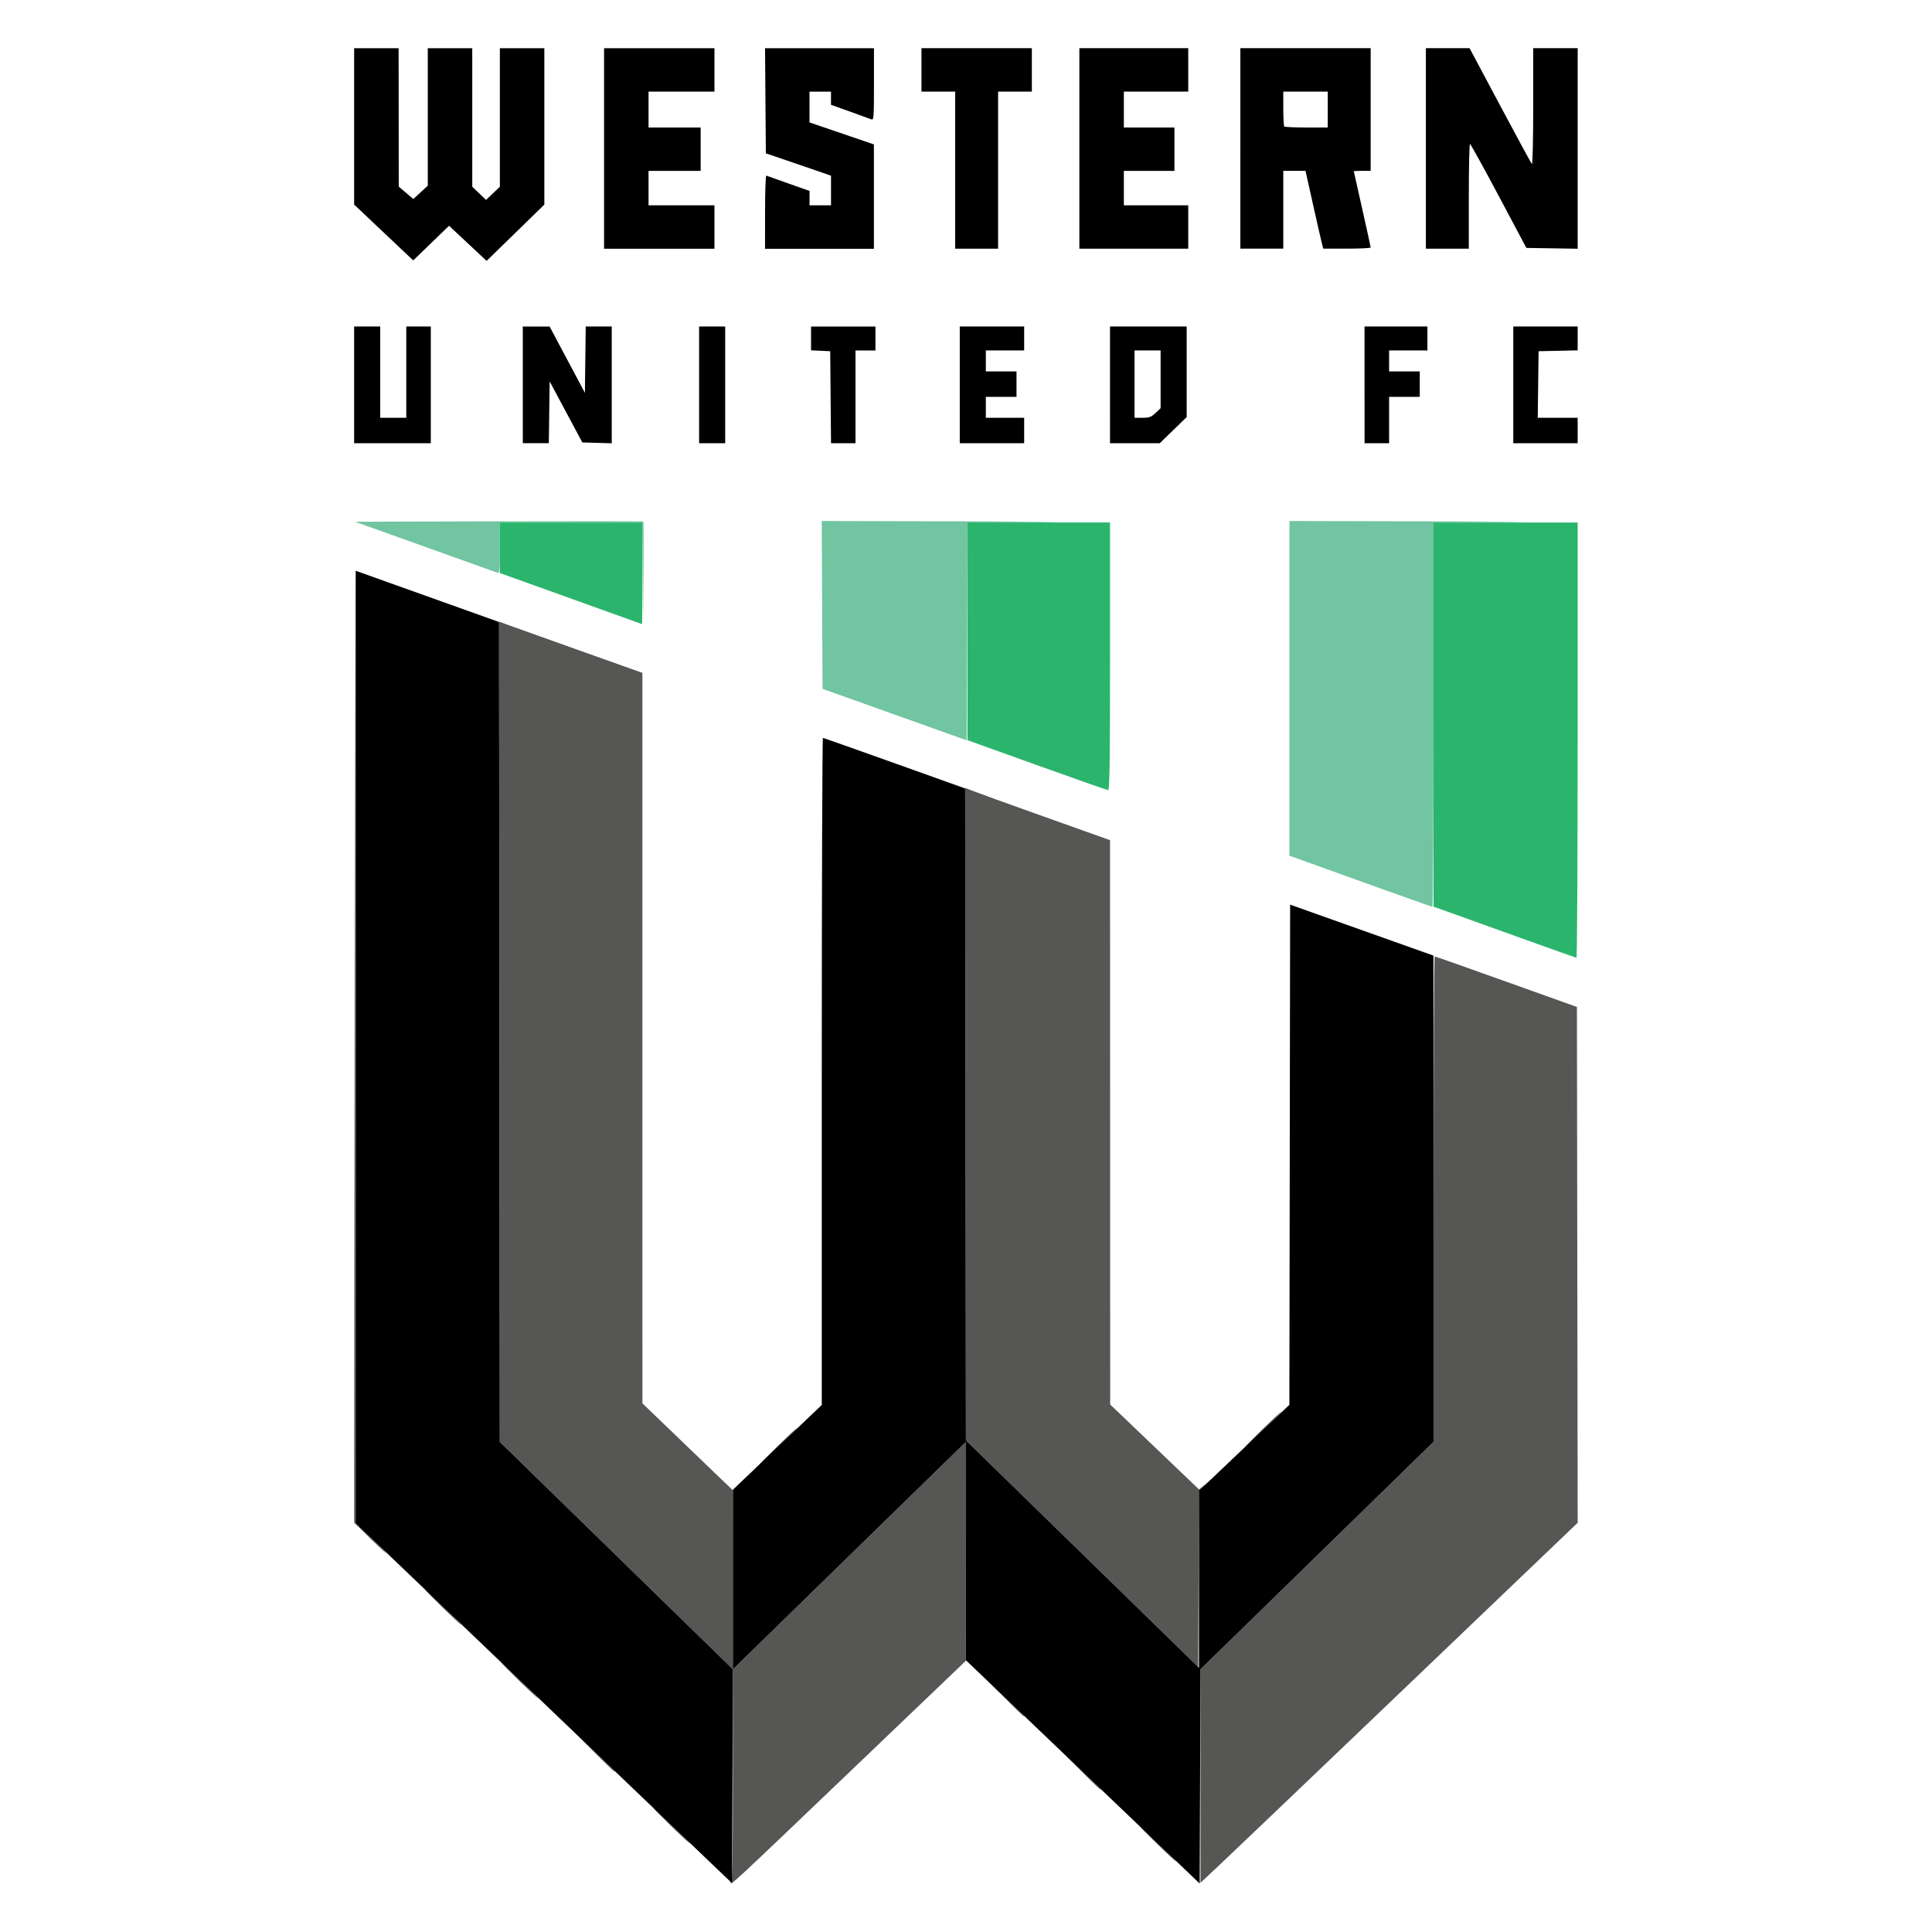 <svg height="1000" viewBox="0 0 264.583 264.583" width="1000" xmlns="http://www.w3.org/2000/svg"><g transform="translate(-41.166 -142.619)"><g transform="matrix(2.48 0 0 2.42 -53.945 -83.695)"><path d="m 113.47 143.385 l -3.916 -1.443 v -9.47 v -9.47 l 7.98 .02 c 4.389 .011 6.18 .031 3.979 .043 l -4 .023 v 10.879 c 0 5.983 -.029 10.875 -.064 10.87 c -.035 -.005 -1.826 -.658 -3.979 -1.452 z m -25.718 -9.429 l -3.979 -1.456 l -.022 -4.749 l -.022 -4.749 l 7.981 .02 c 4.389 .011 6.2 .031 4.023 .043 l -3.958 .023 l -.022 6.162 l -.022 6.162 z m -13.908 -7.97 l -.02 -2.9 h -3.937 h -3.937 v 1.448 c 0 1.345 -.011 1.444 -.148 1.39 c -.081 -.032 -1.882 -.693 -4 -1.47 l -3.852 -1.411 l 7.951 -.022 c 4.373 -.012 7.965 -.008 7.981 .008 c .016 .016 .019 1.341 .006 2.943 l -.023 2.913 z" fill="#71c5a0" stroke-width=".085"/><path d="m 122.381 146.618 c -1.63 -.601 -3.392 -1.25 -3.916 -1.442 l -.953 -.349 V 133.957 V 123.087 h 3.979 h 3.979 v 12.319 c 0 6.775 -.029 12.316 -.064 12.312 c -.035 -.004 -1.397 -.499 -3.027 -1.1 z m -26.776 -9.803 l -3.831 -1.41 l -0 -6.16 l -0 -6.16 h 3.937 h 3.937 v 7.578 c 0 6.01 -.022 7.576 -.106 7.569 c -.058 -.005 -1.83 -.643 -3.937 -1.418 z m -24.786 -9.078 c -1.63 -.601 -3.392 -1.25 -3.916 -1.442 l -.953 -.349 v -1.43 v -1.43 h 3.937 h 3.937 v 2.879 c 0 1.583 -.009 2.876 -.021 2.872 c -.012 -.004 -1.355 -.499 -2.985 -1.1 z" fill="#2bb56c" stroke-width=".085"/><path d="m 78.688 200.041 c -.041 -.066 -.029 -.082 .034 -.043 c .074 .045 .098 -1.435 .098 -5.977 v -6.038 l -6.434 -6.434 l -6.434 -6.434 l -.021 -23.209 l -.021 -23.209 l .508 .191 c .279 .105 2.06 .757 3.957 1.449 l 3.449 1.257 l .001 20.67 l .001 20.67 l 2.498 2.461 l 2.498 2.461 v 5.063 v 5.063 l 6.435 -6.434 l 6.435 -6.434 v 6.192 v 6.192 l -5.864 5.746 c -7.327 7.179 -7.059 6.924 -7.137 6.797 z m 25.955 -6.018 v -6.04 l 6.435 -6.434 l 6.435 -6.434 v -13.737 c 0 -7.556 .029 -13.736 .064 -13.735 c .035 .001 1.816 .645 3.958 1.431 l 3.895 1.429 l .021 14.594 l .021 14.594 l -9.241 9.058 c -5.083 4.982 -9.769 9.566 -10.414 10.187 l -1.173 1.129 z m -2.413 3.824 c -.557 -.559 -.994 -1.016 -.971 -1.016 c .023 0 .498 .457 1.056 1.016 c .557 .559 .994 1.016 .971 1.016 c -.023 0 -.498 -.457 -1.056 -1.016 z m -26.839 -1.016 c -.557 -.559 -.994 -1.016 -.971 -1.016 c .023 0 .498 .457 1.056 1.016 c .557 .559 .994 1.016 .971 1.016 c -.023 0 -.498 -.457 -1.056 -1.016 z m 22.647 -3.111 l -1.057 -1.079 l 1.079 1.057 c .594 .581 1.079 1.067 1.079 1.079 c 0 .061 -.12 -.054 -1.102 -1.057 z m -26.839 -1.016 l -1.057 -1.079 l 1.079 1.057 c .594 .581 1.079 1.067 1.079 1.079 c 0 .061 -.12 -.054 -1.102 -1.057 z m 22.606 -3.133 l -1.057 -1.079 l 1.079 1.057 c .594 .581 1.079 1.067 1.079 1.079 c 0 .061 -.12 -.054 -1.102 -1.057 z m -26.796 -.953 c -.557 -.559 -.994 -1.016 -.971 -1.016 c .023 0 .498 .457 1.056 1.016 c .557 .559 .994 1.016 .971 1.016 c -.023 0 -.498 -.457 -1.056 -1.016 z m 31.094 -7.175 l -6.413 -6.414 l -.021 -18.464 l -.021 -18.464 l .339 .144 c .186 .079 1.986 .746 4 1.481 l 3.662 1.337 l .004 15.968 l .004 15.968 l 2.454 2.404 l 2.454 2.404 l .23 -.202 l .23 -.202 l -.232 .258 l -.232 .258 l -.022 4.97 l -.022 4.97 l -6.413 -6.414 z m -35.327 3.027 c -.557 -.559 -.994 -1.016 -.971 -1.016 c .023 0 .498 .457 1.056 1.016 c .557 .559 .994 1.016 .971 1.016 c -.023 0 -.498 -.457 -1.056 -1.016 z m -4.002 -3.917 l -.866 -.869 l .021 -26.965 l .021 -26.965 l .021 26.965 l .021 26.965 l .866 .869 c .476 .478 .847 .869 .824 .869 c -.023 0 -.432 -.391 -.909 -.869 z m 22.502 -5.184 c .581 -.582 1.075 -1.058 1.098 -1.058 c .023 0 -.433 .476 -1.013 1.058 c -.581 .582 -1.075 1.058 -1.098 1.058 c -.023 0 .433 -.476 1.013 -1.058 z m 26.797 -.974 c .557 -.559 1.032 -1.016 1.056 -1.016 c .023 0 -.414 .457 -.971 1.016 c -.557 .559 -1.032 1.016 -1.056 1.016 c -.023 0 .414 -.457 .971 -1.016 z" fill="#565654" stroke-width=".085"/><path d="m 98.148 193.792 l -6.453 -6.316 l -.003 -6.18 l -.003 -6.18 l -6.434 6.434 l -6.434 6.434 l -.022 6.054 l -.022 6.054 L 68.385 189.903 L 57.992 179.716 V 152.766 V 125.817 l 3.069 1.124 c 1.688 .618 3.469 1.271 3.958 1.45 l .889 .327 l .021 23.198 l .021 23.198 l 6.435 6.434 l 6.435 6.434 l .001 -5.08 l .001 -5.08 l 2.454 -2.399 l 2.454 -2.399 v -18.874 c 0 -10.381 .029 -18.873 .064 -18.872 c .035 .001 1.816 .644 3.958 1.43 l 3.895 1.428 l .021 18.446 l .021 18.446 l 6.434 6.434 l 6.434 6.434 v -5.006 v -5.006 l 2.497 -2.433 l 2.497 -2.433 l .021 -14.153 l .021 -14.153 l 3.957 1.442 l 3.957 1.442 l .002 13.759 l .002 13.759 l -6.434 6.434 l -6.434 6.434 l -.022 6.063 l -.022 6.063 l -6.453 -6.316 z m -40.241 -78.495 v -3.302 h .72 h .72 v 2.582 v 2.582 h .72 h .72 v -2.582 v -2.582 h .677 h .677 v 3.302 v 3.302 h -2.117 h -2.117 z m 9.313 0 v -3.302 l .741 .001 l .741 .001 l .974 1.876 l .974 1.876 l .023 -1.878 l .023 -1.878 h .718 h .718 v 3.305 v 3.305 l -.812 -.024 l -.812 -.024 l -.902 -1.727 l -.902 -1.727 l -.023 1.748 l -.023 1.748 h -.718 h -.718 z m 9.737 0 v -3.302 h .72 h .72 v 3.302 v 3.302 h -.72 h -.72 z m 7.261 .699 l -.022 -2.603 l -.529 -.025 l -.529 -.025 v -.673 v -.673 h 1.778 h 1.778 v .677 v .677 H 86.144 H 85.593 v 2.625 v 2.625 h -.676 h -.676 z m 7.132 -.699 v -3.302 h 1.778 h 1.778 v .677 v .677 h -1.058 h -1.058 v .593 v .593 h .847 h .847 v .72 v .72 H 93.637 H 92.79 v .593 v .593 h 1.058 h 1.058 v .72 v .72 h -1.778 h -1.778 z m 8.297 0 v -3.302 h 2.117 h 2.117 v 2.563 v 2.563 l -.743 .739 l -.743 .739 h -1.374 h -1.374 z m 2.515 1.592 l .279 -.271 v -1.634 v -1.634 h -.72 h -.72 v 1.905 v 1.905 h .44 c .381 0 .478 -.037 .72 -.271 z m 11.54 -1.592 v -3.302 h 1.736 h 1.736 v .677 v .677 h -1.058 h -1.058 v .593 v .593 h .847 h .847 v .72 v .72 h -.847 h -.847 v 1.312 v 1.312 h -.677 h -.677 z m 8.213 0 v -3.302 h 1.778 h 1.778 v .675 v .675 l -1.079 .024 l -1.079 .024 l -.023 1.884 l -.023 1.884 h 1.102 h 1.102 v .72 v .72 h -1.778 h -1.778 z m -62.378 -8.623 l -1.63 -1.581 v -4.423 v -4.423 h 1.228 h 1.228 l .004 3.916 l .004 3.916 l .402 .351 l .402 .351 l .399 -.377 l .399 -.377 v -3.89 v -3.89 h 1.228 h 1.228 v 3.919 v 3.919 l .381 .374 l .381 .374 l .381 -.374 l .381 -.374 v -3.919 v -3.919 h 1.228 h 1.228 v 4.425 v 4.425 l -1.594 1.592 l -1.594 1.592 l -1.037 -.993 l -1.037 -.993 l -.989 .98 l -.989 .98 z m 12.171 -4.755 v -5.673 h 3.048 h 3.048 v 1.228 v 1.228 h -1.82 h -1.82 v 1.016 v 1.016 h 1.439 h 1.439 v 1.228 v 1.228 h -1.439 h -1.439 v .974 v .974 h 1.82 h 1.82 v 1.228 v 1.228 h -3.048 h -3.048 z m 8.89 3.591 c 0 -1.145 .032 -2.069 .071 -2.053 c .039 .015 .591 .217 1.228 .447 l 1.157 .419 v .407 v .407 h .593 h .593 v -.838 v -.838 l -.614 -.22 c -.338 -.121 -1.147 -.406 -1.799 -.633 l -1.185 -.413 l -.022 -2.974 l -.022 -2.974 h 3.007 h 3.007 v 2.041 c 0 1.909 -.01 2.037 -.148 1.983 c -.081 -.032 -.615 -.23 -1.185 -.441 L 84.239 99.448 v -.372 v -.372 h -.593 h -.593 v .871 v .871 l 1.778 .622 l 1.778 .622 v 2.953 v 2.953 h -3.006 h -3.006 z m 10.499 -2.364 v -4.445 h -.931 h -.931 v -1.228 v -1.228 h 3.048 h 3.048 v 1.228 v 1.228 H 94.399 H 93.467 v 4.445 v 4.445 H 92.282 H 91.097 Z m 6.858 -1.228 v -5.673 h 3.006 h 3.006 v 1.228 v 1.228 h -1.778 h -1.778 v 1.016 v 1.016 h 1.397 h 1.397 v 1.228 v 1.228 h -1.397 h -1.397 v .974 v .974 h 1.778 h 1.778 v 1.228 v 1.228 h -3.006 h -3.006 z m 8.89 0 v -5.673 h 3.598 h 3.598 v 3.471 v 3.471 h -.466 c -.256 0 -.466 .01 -.466 .021 c 0 .012 .21 .972 .466 2.134 c .256 1.162 .466 2.143 .466 2.18 c 0 .037 -.589 .067 -1.309 .067 h -1.309 l -.08 -.318 c -.044 -.175 -.265 -1.165 -.49 -2.201 l -.41 -1.884 h -.614 h -.614 v 2.201 v 2.201 h -1.185 h -1.185 z m 4.826 -2.201 v -1.016 h -1.228 h -1.228 v .96 c 0 .528 .025 .985 .056 1.016 c .031 .031 .584 .056 1.228 .056 h 1.171 z m 5.419 2.201 v -5.673 l 1.206 0 l 1.206 0 l 1.684 3.238 c .926 1.781 1.717 3.274 1.757 3.318 c .041 .045 .073 -1.386 .073 -3.238 v -3.319 h 1.228 h 1.228 v 5.675 v 5.675 l -1.417 -.023 l -1.417 -.023 l -1.525 -2.94 c -.839 -1.617 -1.554 -2.941 -1.589 -2.942 c -.035 -.001 -.064 1.331 -.064 2.961 v 2.963 h -1.185 h -1.185 z" stroke-width=".085"/></g></g></svg>